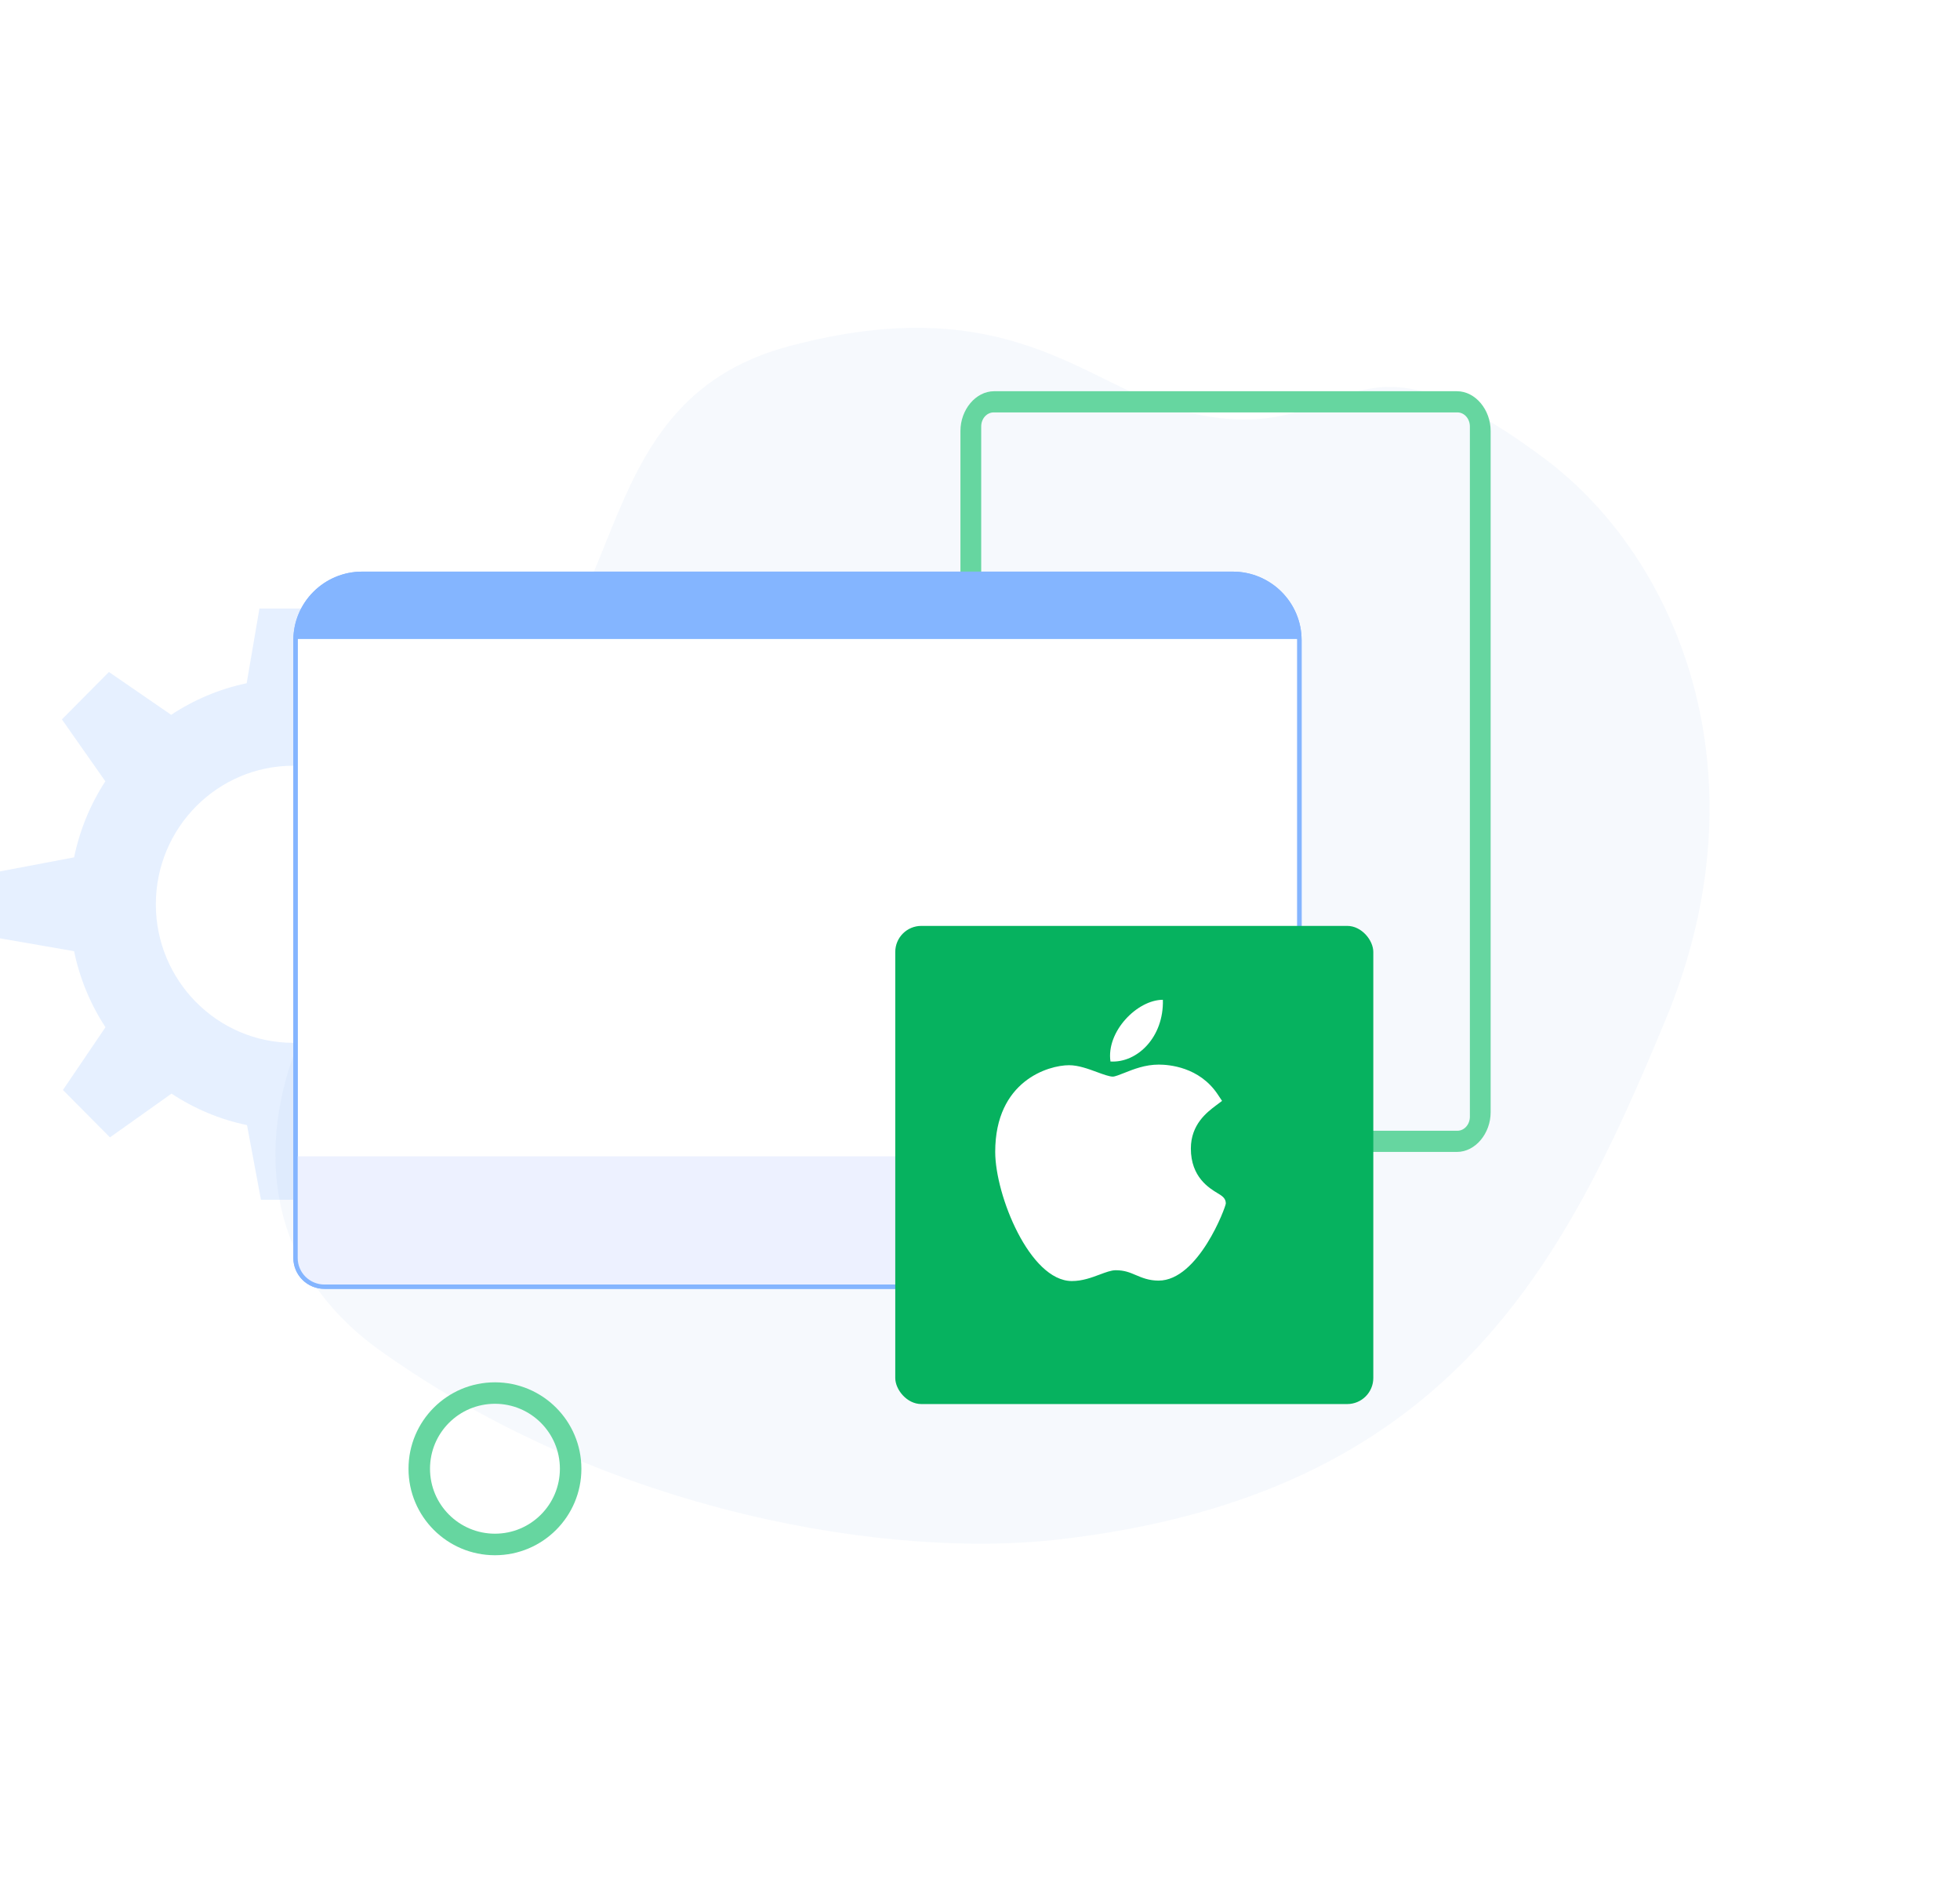 <svg width="451" height="438" viewBox="0 0 451 438" fill="none" xmlns="http://www.w3.org/2000/svg">
<path opacity="0.04" d="M243.112 354.206C205.54 358.424 140.815 348.79 87.426 310.663C34.037 272.536 80.952 196.863 117.926 197.163C129.414 197.286 73.021 179.522 106.747 166.075C147.701 149.747 131.201 93.002 181.62 79.621C232.04 66.24 249.641 88.587 271.266 94.319C312.027 105.324 307.267 69.519 355.418 105.505C386.147 128.47 406.652 178.17 383.27 234.551C359.888 290.933 333.477 344.059 243.112 354.206Z" fill="#276ED8"/>
<path d="M113.89 318C102.903 318 94 326.903 94 337.89C94 348.876 102.903 357.779 113.89 357.779C124.876 357.779 133.779 348.876 133.779 337.89C133.779 326.903 124.876 318 113.89 318ZM113.89 352.823C105.633 352.823 98.946 346.136 98.946 337.88C98.946 329.624 105.633 322.937 113.89 322.937C122.146 322.937 128.833 329.624 128.833 337.88C128.833 346.136 122.146 352.823 113.89 352.823Z" fill="#66D6A0"/>
<path d="M277.047 300.978H249.262C248.169 300.978 247.274 300.094 247.274 298.99C247.274 297.897 248.159 297.002 249.262 297.002H277.047C278.141 297.002 279.035 297.887 279.035 298.99C279.035 300.084 278.141 300.978 277.047 300.978Z" fill="#66D6A0"/>
<path d="M277.047 310.9H249.262C248.169 310.9 247.274 310.015 247.274 308.912C247.274 307.818 248.159 306.924 249.262 306.924H277.047C278.141 306.924 279.035 307.808 279.035 308.912C279.035 310.006 278.141 310.9 277.047 310.9Z" fill="#66D6A0"/>
<path opacity="0.2" d="M117.951 218.795L135 215.565V200.166L117.951 197.205C116.642 190.879 114.157 184.956 110.736 179.707L120.517 165.251L109.694 154.348L95.558 164.416C90.347 160.971 84.495 158.494 78.189 157.175L74.982 140H59.697L56.758 157.175C50.478 158.494 44.599 160.998 39.388 164.443L25.065 154.591L14.243 165.493L24.237 179.734C20.817 184.983 18.358 190.906 17.049 197.232L0 200.462V215.861L17.049 218.822C18.358 225.175 20.843 231.07 24.264 236.32L14.483 250.749L25.306 261.652L39.468 251.584C44.679 255.029 50.558 257.533 56.838 258.825L60.044 276H75.329L78.269 258.825C84.575 257.506 90.427 255.002 95.638 251.557L109.961 261.409L120.784 250.507L110.79 236.266C114.184 231.044 116.642 225.148 117.951 218.795ZM67.5 239.9C50.024 239.9 35.861 225.606 35.861 208.027C35.861 190.448 50.024 176.154 67.5 176.154C84.976 176.154 99.139 190.421 99.139 208.027C99.139 225.633 84.976 239.9 67.5 239.9Z" fill="#84B5FF"/>
<path d="M221 99.122V255.878C221 260.694 224.477 265 228.759 265H335.241C339.523 265 343 260.694 343 255.878V99.122C343 94.306 339.523 90 335.241 90H228.751C224.468 90.009 221 94.306 221 99.122ZM335.35 260.127H282H228.65C227.063 260.127 225.778 258.683 225.778 256.898V98.102C225.778 96.317 227.063 94.873 228.65 94.873H335.35C336.937 94.873 338.222 96.317 338.222 98.102V256.898C338.222 258.683 336.937 260.127 335.35 260.127Z" fill="#66D6A0"/>
<path d="M266.593 136.383C266.593 137.362 265.804 138.152 264.824 138.152C263.844 138.152 263.055 137.362 263.055 136.383C263.055 135.403 263.844 134.613 264.824 134.613C265.794 134.613 266.593 135.403 266.593 136.383Z" fill="#84B5FF"/>
<path d="M262 135.5C262 136.331 261.331 137 260.5 137C259.669 137 259 136.331 259 135.5C259 134.669 259.669 134 260.5 134C261.331 134 262 134.669 262 135.5Z" fill="#84B5FF"/>
<path d="M299 147.28V289.386C299 293.04 296.026 296 292.355 296H74.645C70.974 296 68 293.04 68 289.386V147.28C68 138.849 74.871 132 83.351 132H283.649C292.129 132 299 138.849 299 147.28Z" fill="white" stroke="#84B5FF" stroke-miterlimit="10"/>
<path d="M299 146.396V147H68V146.396C68 138.453 74.871 132 83.351 132H283.649C292.129 132 299 138.453 299 146.396Z" fill="#84B5FF"/>
<path d="M299.001 266V289.518C299.001 293.099 296.027 296 292.356 296H74.646C70.975 296 68.001 293.099 68.001 289.518V266H299.001Z" fill="#EDF1FF"/>
<path d="M299 147.28V289.386C299 293.04 296.026 296 292.355 296H74.645C70.974 296 68 293.04 68 289.386V147.28C68 138.849 74.871 132 83.351 132H283.649C292.129 132 299 138.849 299 147.28Z" stroke="#84B5FF" stroke-miterlimit="10"/>
<g filter="url(#filter0_d_93_2041)">
<rect x="201" y="208" width="110" height="110" rx="6" fill="#06B25F"/>
</g>
<path d="M246.593 294.7C236.964 294.644 229 274.989 229 264.979C229 248.629 241.266 245.049 245.993 245.049C248.124 245.049 250.398 245.885 252.405 246.626C253.808 247.142 255.259 247.675 256.066 247.675C256.549 247.675 257.687 247.222 258.692 246.824C260.836 245.971 263.503 244.91 266.609 244.91C266.614 244.91 266.622 244.91 266.627 244.91C268.946 244.91 275.978 245.419 280.205 251.768L281.196 253.256L279.77 254.331C277.734 255.867 274.02 258.67 274.02 264.221C274.02 270.795 278.227 273.323 280.248 274.54C281.14 275.076 282.064 275.63 282.064 276.84C282.064 277.631 275.756 294.601 266.596 294.601C264.354 294.601 262.77 293.928 261.372 293.334C259.958 292.732 258.738 292.214 256.723 292.214C255.701 292.214 254.409 292.697 253.041 293.21C251.172 293.907 249.056 294.7 246.656 294.7H246.593Z" fill="white"/>
<path d="M267.58 230C267.818 238.602 261.667 244.569 255.522 244.195C254.51 237.331 261.666 230 267.58 230Z" fill="white"/>
<defs>
<filter id="filter0_d_93_2041" x="195" y="202" width="132" height="132" filterUnits="userSpaceOnUse" color-interpolation-filters="sRGB">
<feFlood flood-opacity="0" result="BackgroundImageFix"/>
<feColorMatrix in="SourceAlpha" type="matrix" values="0 0 0 0 0 0 0 0 0 0 0 0 0 0 0 0 0 0 127 0" result="hardAlpha"/>
<feMorphology radius="3" operator="dilate" in="SourceAlpha" result="effect1_dropShadow_93_2041"/>
<feOffset dx="5" dy="5"/>
<feGaussianBlur stdDeviation="4"/>
<feColorMatrix type="matrix" values="0 0 0 0 0 0 0 0 0 0 0 0 0 0 0 0 0 0 0.2 0"/>
<feBlend mode="normal" in2="BackgroundImageFix" result="effect1_dropShadow_93_2041"/>
<feBlend mode="normal" in="SourceGraphic" in2="effect1_dropShadow_93_2041" result="shape"/>
</filter>
</defs>
</svg>
